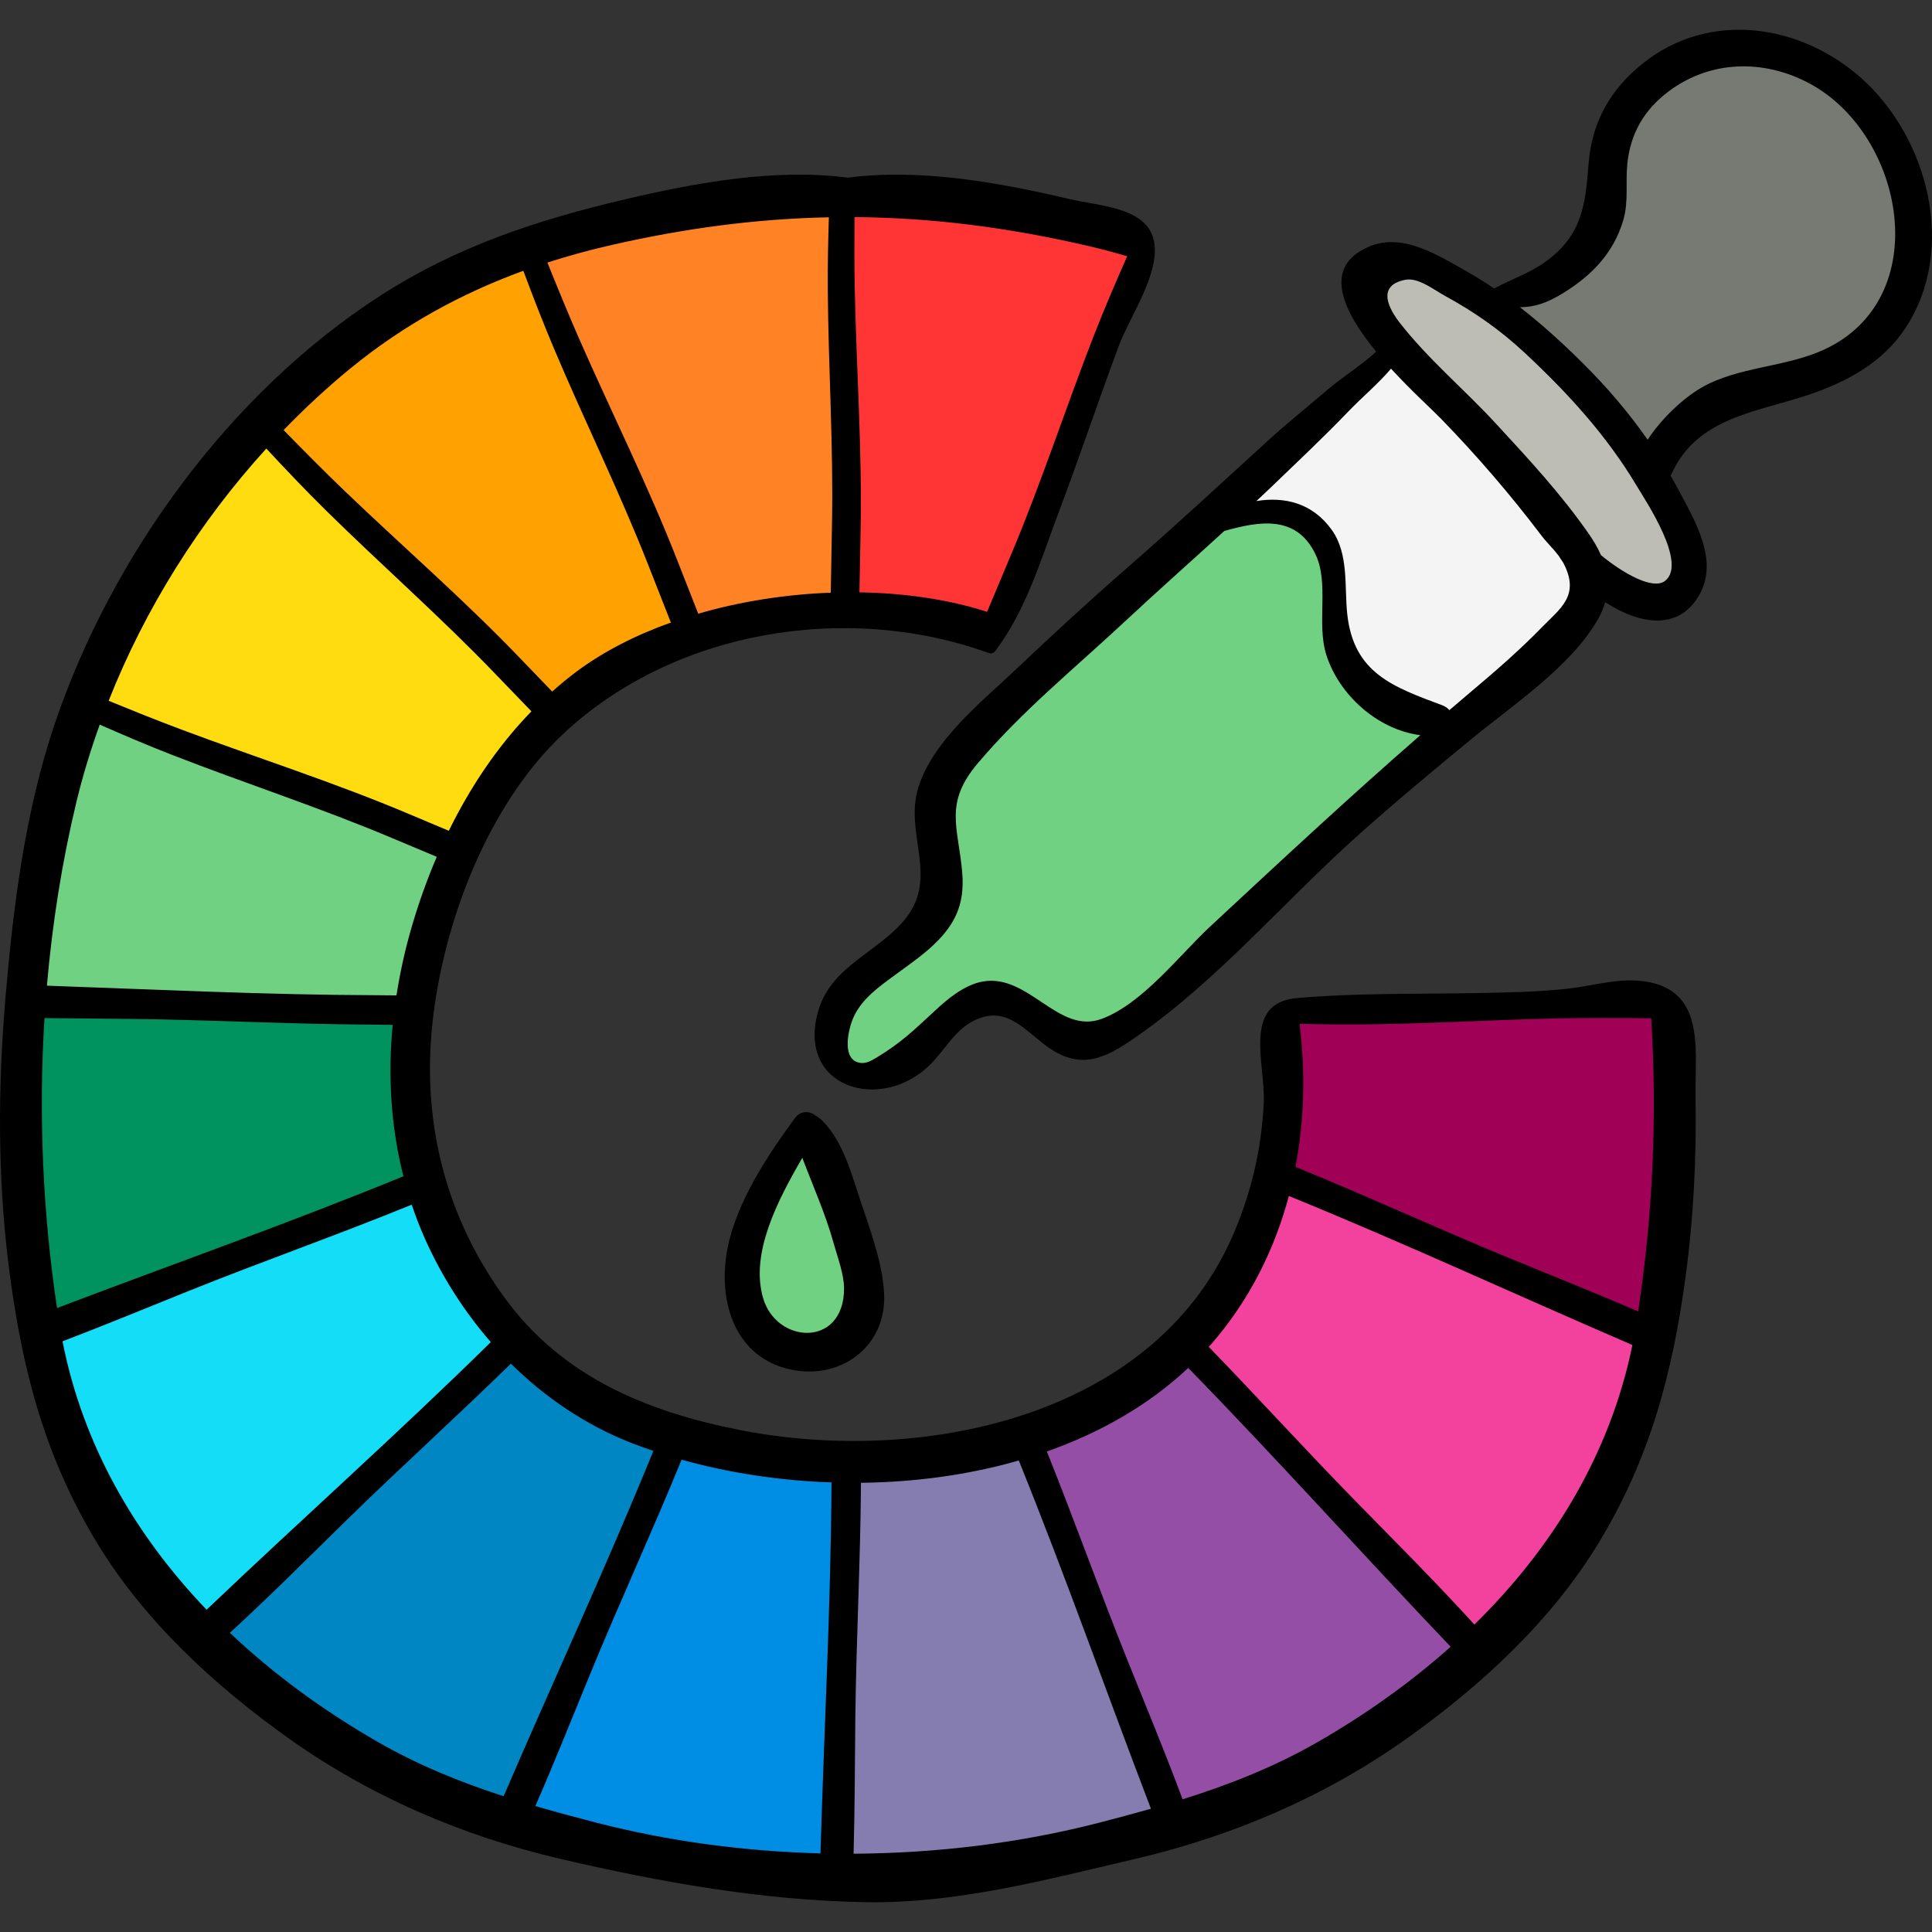 <?xml version="1.0" encoding="iso-8859-1"?>
<!-- Generator: Adobe Illustrator 19.0.0, SVG Export Plug-In . SVG Version: 6.00 Build 0)  -->
<svg version="1.1" id="Capa_1" xmlns="http://www.w3.org/2000/svg" xmlns:xlink="http://www.w3.org/1999/xlink" x="0px" y="0px"
	 viewBox="0 0 512 512" style="enable-background:new 0 0 512 512;" xml:space="preserve">
<rect x="0" y="0" width="512" height="512" fill="#333333" stroke="none"/>
<path style="fill:#FF3535;" d="M224.27,116.107c-0.416,7.987-0.842,16.342-0.184,24.346c0.33,4.01-0.368,15.086,2.578,18.009
	c1.586,1.574,7.12,2.872,9.354,3.743c4.147,1.617,8.516,2.944,12.89,3.645c3.433,0.55,6.469,0.148,9.633-1.358
	c4.332-2.062,5.429-6.502,7.867-10.676c4.254-7.284,6.741-15.451,11.086-22.706c3.714-6.202,6.517-12.742,8.745-19.638
	c2.384-7.378,3.902-15.21,7.122-22.25c3.651-7.983,12.519-19.176,7.408-28.429c-2.872-5.199-10.257-5.263-15.855-5.802
	c-1.6-0.154-3.127-0.473-4.639-0.767c-1.355-0.263-2.484,0.131-3.841,0.12c-1.701-0.014-3.606,0.018-5.3-0.176
	c-2.49-0.286-4.793-0.981-7.349-0.992c-3.251-0.014-6.497-0.111-9.747-0.139c-3.418-0.029-6.896,0.227-10.288-0.28
	c-3.111-0.465-6.118-1.192-9.276-1.313c-2.365-0.091-4.997-0.412-7.243,0.529c-2.635,1.105-2.498,3.758-2.732,6.306
	c-0.573,6.221,0.317,12.45,0.365,18.672C224.963,90.004,224.95,103.067,224.27,116.107z"/>
<path style="fill:#FF8225;" d="M142.071,64.645c-1.416,3.513,0.27,8.231,2.065,11.953c1.49,3.089,3.071,6.175,4.29,9.38
	c2.471,6.495,4.839,13.092,7.717,19.419c2.24,4.925,4.5,9.788,6.607,14.785c0.967,2.293,1.876,4.601,2.742,6.924
	c1.156,3.098,2.84,5.862,4.261,8.843c2.913,6.109,5.937,12.178,9.407,17.994c1.539,2.579,3.237,5.007,4.463,7.707
	c1.103,2.429,3.433,4.24,6.112,4.57c4.594,0.565,8.08,0.051,12.537-0.984c4.065-0.944,8.244-1.426,12.319-2.339
	c2.108-0.472,6.301-1.883,7.594-3.775c0.897-1.312,1.175-3.527,1.392-5.06c0.611-4.319-0.141-8.873,0.176-13.232
	c0.543-7.462,1.626-14.863,1.786-22.365c0.12-5.667,0.164-11.351-0.136-16.971c-0.324-6.063-1.403-12.003-1.933-18.045
	c-0.517-5.905-0.084-11.827,0.225-17.731c0.134-2.562,0.256-5.075,0.592-7.593c0.207-1.552-0.06-4.051-1.757-4.767
	c-0.877-0.37-2.109-0.175-3.042-0.177c-1.967-0.004-3.875-0.185-5.836-0.328c-4.481-0.326-8.934-0.033-13.412-0.199
	c-5.43-0.202-10.61-0.551-16.047-0.054c-6.299,0.576-12.253,1.503-18.463,2.689c-5.062,0.967-9.931,2.327-14.796,4.028
	c-1.544,0.54-3.255,0.89-4.759,1.503C143.987,61.713,142.711,63.055,142.071,64.645z"/>
<path style="fill:#FFA100;" d="M70.527,112.209c0.115,1.043,1.398,1.787,2.16,2.449c1.79,1.555,3.051,3.566,4.839,5.127
	c4.098,3.577,8.151,7.358,11.848,11.342c4.702,5.068,9.073,10.497,14.056,15.294c4.436,4.271,7.904,9.209,12.146,13.644
	c1.604,1.678,3.165,3.56,4.916,5.081c1.654,1.437,3.547,2.594,5.167,4.071c3.12,2.844,5.532,6.201,8.472,9.192
	c2.611,2.656,5.814,4.608,8.771,6.827c0.797,0.598,1.79,1.486,2.699,1.883c1.556,0.679,2.84-0.177,4.288-0.725
	c2.499-0.945,4.791-1.941,7.145-3.216c3.335-1.807,6.844-3.03,9.95-5.249c2.463-1.76,5.234-2.87,7.743-4.511
	c1.826-1.194,3.226-2.946,4.775-4.447c1.579-1.529,2.572-2.841,2.282-5.171c-0.196-1.576-1.063-2.753-1.788-4.127
	c-1.008-1.912-1.733-3.958-2.565-5.949c-1.138-2.725-2.947-5.226-4.589-7.684c-1.722-2.578-2.675-4.967-3.897-7.779
	c-2.622-6.033-5.264-12.029-7.717-18.128c-1.837-4.564-2.951-9.617-4.323-14.347c-1.358-4.683-2.826-9.174-4.963-13.562
	c-2.164-4.444-5.023-8.478-6.95-13.029c-0.945-2.231-1.276-4.858-2.319-6.999c-0.581-1.194-1.641-3.692-2.645-4.412
	c-1.421-1.019-4.896-0.663-6.455-0.25c-4.36,1.155-8.321,3.32-12.254,5.468c-10.147,5.543-20.761,10.58-30.481,16.876
	c-4.169,2.7-8.004,5.9-11.955,8.908c-2.101,1.599-3.899,3.647-5.319,5.861c-0.46,0.718-1.134,1.452-1.372,2.284
	C71.877,108.028,72.316,109.23,70.527,112.209z"/>
<path style="fill:#71D182;" d="M117.549,224.286c-0.162-0.084-0.325-0.163-0.487-0.241c-6.75-3.236-13.739-5.942-20.719-8.645
	c-10.958-4.243-21.916-8.486-32.875-12.728c-5.479-2.121-10.958-4.243-16.437-6.364c-2.496-0.966-5.184-2.44-7.843-2.829
	c-1.743-0.255-4.058-0.308-5.6-1.221c-1.311-0.776-2.144-1.823-3.719-2.313c-3.02-0.94-6.545-0.426-9.015,1.605
	c-3.443,2.831-4.45,7.602-5.182,11.998c-2.969,17.831-4.944,35.81-6.918,53.779c-0.183,1.666-0.272,3.601,0.957,4.74
	c0.722,0.669,1.741,0.891,2.715,1.035c5.041,0.744,10.168,0.088,15.256-0.188c25.638-1.388,51.2,6.933,76.756,4.454
	c2.006-0.195,4.177-0.538,5.564-2.001c1.078-1.137,1.474-2.742,1.829-4.268c2.479-10.665,4.958-21.33,7.437-31.995
	c0.269-1.155,0.519-2.445-0.087-3.465C118.812,225.023,118.195,224.621,117.549,224.286z"/>
<path style="fill:#FFDC0F;" d="M141.757,182.872c1.992,2.405,4.286,4.374,3.072,7.698c-1.075,2.942-3.228,5.335-5.036,7.893
	c-2.807,3.973-4.818,8.421-7.25,12.617c-2.713,4.682-5.991,7.941-10.102,11.408c-0.84,0.708-1.717,1.432-2.774,1.733
	c-1.14,0.325-2.359,0.121-3.516-0.134c-8.016-1.766-15.293-5.842-22.671-9.438c-9.755-4.755-19.885-8.741-30.264-11.911
	c-9.878-3.017-20.066-5.327-29.28-9.992c-1.574-0.797-3.146-1.684-4.329-2.993c-3.324-3.675-2.656-9.384-1.337-14.16
	c3.286-11.896,9.274-22.844,15.396-33.56c4.079-7.14,8.448-14.409,14.641-19.939c2.584-2.307,6.193-5.361,9.723-5.941
	c3.92-0.645,7.245,3.439,9.921,5.705c14.409,12.202,28.796,24.466,42.263,37.715C127.755,166.993,135.005,174.721,141.757,182.872z"
	/>
<path style="fill:#00935F;" d="M112.555,308.625c0.149,1.607,0.284,3.297-0.379,4.769c-1.175,2.609-4.318,3.558-7.077,4.319
	c-7.859,2.169-15.472,5.13-23.07,8.085c-21.805,8.483-43.61,16.966-65.415,25.449c-1.856,0.722-4.058,1.417-5.732,0.338
	c-1.055-0.68-1.605-1.906-2.064-3.074c-5.908-15.041-6.021-31.684-5.137-47.819c0.578-10.556,1.589-21.268,5.518-31.082
	c0.339-0.847,0.711-1.705,1.334-2.373c1.778-1.907,4.803-1.629,7.402-1.415c8.068,0.667,16.147-0.711,24.229-1.175
	c10.427-0.599,20.875,0.325,31.279,1.249c5.361,0.476,10.722,0.951,16.075,1.518c4.896,0.518,10.353,0.612,15.082,2.045
	c2.875,0.871,4.208,2.814,4.764,5.687c0.943,4.874,1.023,10.03,1.479,14.97C111.414,296.285,111.985,302.455,112.555,308.625z"/>
<path style="fill:#14DDF7;" d="M119.082,372.152c-5.15,5.357-9.365,11.538-14.294,17.1c-5.687,6.416-12.278,11.957-18.843,17.472
	c-8.048,6.76-16.095,13.521-24.143,20.282c-2.163,1.817-4.514,3.716-7.326,3.986c-4.672,0.448-8.419-3.647-11.127-7.48
	c-9.061-12.821-15.942-27.031-22.567-41.263c-3.549-7.624-7.073-15.39-8.446-23.687c-0.387-2.337-0.559-4.899,0.679-6.919
	c1.201-1.96,3.452-2.968,5.569-3.863c7.273-3.075,14.551-6.136,21.835-9.184c21.714-9.087,43.747-18.134,67.03-21.595
	c1.146-0.17,2.357-0.32,3.43,0.118c1.084,0.442,1.85,1.412,2.535,2.361c4.984,6.906,8.41,14.758,12.869,21.986
	c2.21,3.582,4.684,7.031,7.689,9.994c1.422,1.403,3.359,2.479,2.039,4.54c-1.197,1.87-3.311,3.52-4.919,5.031
	C127.115,364.767,122.867,368.214,119.082,372.152z"/>
<path style="fill:#0087C3;" d="M172.183,376.07c2.196,1.157,4.517,2.434,5.694,4.62c1.364,2.534,0.847,5.636,0.161,8.431
	c-5.657,23.054-20.072,42.895-28.902,64.929c-3.218,8.03-5.75,16.466-10.644,23.599c-0.876,1.276-1.966,2.595-3.489,2.869
	c-1.189,0.214-2.382-0.263-3.497-0.729c-7.362-3.083-14.725-6.165-22.087-9.247c-10.729-4.492-21.484-8.997-31.636-14.672
	c-5.943-3.322-11.736-7.096-16.325-12.126c-2.676-2.933-5.018-6.675-4.508-10.613c0.467-3.606,3.188-6.45,5.772-9.009
	c10.545-10.446,21.187-20.793,31.925-31.041c12.574-12,25.415-23.966,40.399-32.775c1.031-0.606,2.154-1.216,3.346-1.116
	c0.851,0.071,1.625,0.499,2.369,0.917c2.514,1.412,5.081,3.258,7.809,4.212c2.385,0.834,4.497,1.682,6.764,2.876
	c2.835,1.493,5.669,2.986,8.504,4.479C164.753,372.156,172.183,375.343,172.183,376.07z"/>
<path style="fill:#008EE5;" d="M207.185,385.372c4.603,0.423,9.173,1.205,13.655,2.339c1.625,0.411,3.422,1.013,4.163,2.517
	c0.516,1.048,0.383,2.284,0.242,3.443c-2.174,17.912-3.151,35.99-2.388,54.018c0.651,15.375,2.567,30.767,1.349,46.107
	c-0.148,1.869-0.485,3.984-2.044,5.026c-1.254,0.839-2.899,0.695-4.396,0.51c-23.668-2.926-46.974-8.205-70.232-13.475
	c-1.265-0.286-2.552-0.582-3.67-1.238c-1.464-0.86-2.525-2.277-3.314-3.781c-3.016-5.744-2.414-12.808-0.161-18.892
	s5.997-11.477,9.279-17.073c2.902-4.949,5.464-10.097,7.66-15.397c3.084-7.442,5.45-15.182,8.888-22.468
	c2.938-6.226,6.63-12.062,10.313-17.879c1.695-2.678,3.668-5.567,6.731-6.379c1.698-0.45,3.493-0.181,5.229,0.09
	c4.682,0.732,9.364,1.464,14.046,2.197C204.298,385.312,205.406,385.209,207.185,385.372z"/>
<path style="fill:#857DAF;" d="M273.4,387.481c16.282,25.881,20.986,57.411,34.866,84.655c1.562,3.066,3.278,6.597,1.987,9.786
	c-1.319,3.258-5.139,4.58-8.523,5.53c-24.333,6.827-49.338,13.721-74.503,11.388c-1.119-0.104-2.284-0.242-3.222-0.861
	c-2.456-1.622-1.998-5.272-1.46-8.167c0.313-1.687,0.554-3.386,0.737-5.092c1.229-11.443-0.173-22.946,0.163-34.414
	c0.081-2.76,0.079-5.704,0.65-8.414c0.347-1.646,1.321-3.053,1.476-4.742c0.504-5.462-1.804-11.214-1.965-16.706
	c-0.089-3.035,0.252-6.057,0.632-9.063c0.334-2.644,1.189-5.77,0.695-8.398c-0.803-4.267-1.134-9.203,2.696-12.293
	c1.598-1.289,3.635-1.882,5.635-2.347c5.684-1.323,11.507-1.858,17.29-2.554c2.911-0.351,5.82-0.737,8.701-1.289
	c2.845-0.545,5.559-1.636,8.368-2.213C270.318,381.734,272.133,385.467,273.4,387.481z"/>
<path style="fill:#954EA5;" d="M378.69,425.03c2.757,3.124,5.522,6.259,7.856,9.71c0.64,0.947,1.268,1.98,1.292,3.123
	c0.04,1.88-1.514,3.363-2.947,4.582c-19.227,16.364-39.333,32.681-63.215,40.874c-2.075,0.712-4.516,1.318-6.336,0.093
	c-0.832-0.559-1.396-1.426-1.938-2.269c-6.591-10.257-13.246-20.643-17.186-32.181c-1.996-5.845-3.267-11.907-4.797-17.891
	c-3.676-14.375-8.873-28.361-15.476-41.649c-0.857-1.725-1.761-3.542-1.651-5.464c0.256-4.473,5.387-6.677,9.57-8.28
	c7.668-2.939,14.835-7.161,21.132-12.43c2.418-2.023,5.672-5.285,9.175-4.565c3.036,0.624,5.777,4.275,7.92,6.271
	c12.953,12.065,25.131,24.933,37.004,38.054C365.687,410.293,372.189,417.661,378.69,425.03z"/>
<path style="fill:#F3429E;" d="M385.713,331.737c16.13,6.097,32.644,11.42,47.824,19.6c0.92,0.496,1.895,1.065,2.321,2.019
	c0.393,0.879,0.234,1.896,0.055,2.842c-1.832,9.725-4.862,19.178-7.885,28.602c-2.324,7.244-4.648,14.49-7.223,21.648
	c-1.421,3.95-2.941,7.918-5.348,11.357c-4.542,6.49-11.831,10.518-19.228,13.356c-1.965,0.754-4.012,1.45-6.116,1.393
	c-5.229-0.14-9.106-4.67-12.494-8.656c-19.087-22.459-44.838-39.405-59.772-64.816c-0.841-1.43-1.663-2.946-1.77-4.601
	c-0.123-1.9,0.712-3.725,1.646-5.384c5.566-9.893,15.249-17.423,17.815-28.895c0.504-2.255,0.637-5.233,3.015-6.381
	c1.934-0.934,4.383-0.148,6.259,0.543c6.361,2.341,12.446,5.685,18.673,8.375C370.825,325.91,378.236,328.91,385.713,331.737z"/>
<path style="fill:#A00056;" d="M350.319,266.644c22.77-1.067,45.583-1.241,68.324-2.809c4.268-0.294,8.616-0.631,12.774,0.373
	s8.177,3.606,9.726,7.593c0.622,1.601,0.818,3.331,0.974,5.041c0.78,8.573,0.671,17.199,0.561,25.806
	c-0.142,11.098-0.283,22.196-0.425,33.294c-0.056,4.36-0.196,9.002-2.647,12.608c-0.738,1.086-1.708,2.066-2.934,2.536
	c-1.688,0.647-3.581,0.243-5.319-0.251c-9.512-2.7-18.118-7.822-26.881-12.403c-15.488-8.098-31.791-14.635-48.582-19.483
	c-3.243-0.936-6.536-1.822-9.506-3.426s-5.637-4.029-6.813-7.193c-0.773-2.079-0.862-4.341-0.914-6.559
	c-0.161-6.804-0.056-13.615,0.314-20.411c0.196-3.599-0.638-10.892,2.927-13.275C344.191,266.553,347.701,266.767,350.319,266.644z"
	/>
<g>
	<path style="fill:#71D182;" d="M348.494,139.682c4.102,3.681,5.01,9.669,5.527,15.156c0.857,9.093,1.696,19.062,8.098,25.578
		c3.26,3.318,7.599,5.308,11.815,7.274c2.912,1.358,6.329,3.689,5.694,6.838c-0.324,1.607-1.66,2.782-2.911,3.842
		c-21.833,18.507-40.946,39.962-61.442,59.94c-5.395,5.259-11.012,10.503-17.824,13.721c-6.812,3.218-15.109,4.15-21.799,0.684
		c-3.367-1.744-6.225-4.524-9.864-5.589c-6.727-1.97-13.58,2.472-18.726,7.233c-3.215,2.974-6.298,6.221-10.205,8.202
		c-3.907,1.98-8.953,2.438-12.473-0.168c-4.715-3.489-4.621-10.874-1.769-16c2.853-5.125,7.692-8.777,11.73-13.03
		c6.687-7.044,11.308-16.027,13.149-25.563c0.733-3.799,1.036-7.678,1.928-11.442c2.959-12.478,12.005-22.473,20.727-31.875
		c10.225-11.024,20.462-22.059,31.392-32.395c4.953-4.683,10.08-9.184,15.143-13.745c3.27-2.947,6.363-5.206,10.915-5.365
		C334.192,132.748,343.514,135.214,348.494,139.682z"/>
	<path style="fill:#71D182;" d="M200.358,333.119c-1.109,3.914-2.22,7.837-2.915,11.846c-0.271,1.56-0.474,3.188-0.027,4.707
		c0.738,2.506,3.055,4.175,5.293,5.523c3.718,2.238,7.901,4.192,12.222,3.783c6.48-0.614,11.464-6.6,12.848-12.961
		c1.384-6.36-0.103-12.979-2.008-19.203c-1.975-6.452-4.405-12.764-7.266-18.874c-1.822-3.891-4.535-7.176-9.112-5.228
		c-2.725,1.16-4.09,3.047-4.544,5.903c-0.482,3.031,0.085,6.173-0.372,9.232C203.707,323.002,201.777,328.112,200.358,333.119z"/>
</g>
<path style="fill:#F4F4F4;" d="M353.971,107.752c2.365-2.101,4.75-4.221,6.629-6.766c1.615-2.187,2.941-4.762,5.315-6.088
	c2.448-1.368,5.565-1.067,8.091,0.15c2.526,1.218,4.566,3.24,6.455,5.312c9.384,10.299,16.344,22.794,26.816,31.986
	c2.79,2.449,5.833,4.667,8.134,7.58c4.101,5.19,5.438,12.203,4.613,18.766c-0.332,2.638-1.014,5.29-2.491,7.5
	c-1.01,1.512-2.356,2.765-3.689,4.003c-3.47,3.223-6.94,6.446-10.411,9.669c-4.98,4.625-9.981,9.267-15.568,13.137
	c-0.81,0.561-1.683,1.124-2.667,1.189c-0.904,0.059-1.775-0.311-2.601-0.683c-8.252-3.714-16.1-8.327-23.359-13.73
	c-1.082-0.806-2.173-1.652-2.91-2.782c-0.769-1.181-1.097-2.587-1.411-3.961c-1.668-7.285-3.344-14.651-3.27-22.123
	c0.015-1.505,0.092-3.063-0.476-4.456c-0.566-1.388-1.706-2.448-2.816-3.456c-3.751-3.407-8.089-6.975-13.153-6.789
	c-2.419,0.089-11.603,4.843-13.043,1.91c-1.191-2.428,4.665-6.282,6.094-7.536C336.87,123.022,345.401,115.363,353.971,107.752z"/>
<path style="fill:#BDBDB5;" d="M405.623,88.329c10.327,7.804,19.582,17.243,26.006,28.481c4.907,8.584,8.072,18.033,11.145,27.431
	c0.917,2.805,1.84,5.71,1.554,8.647s-2.11,5.936-4.974,6.644c-2.505,0.62-5.059-0.594-7.354-1.773
	c-4.693-2.41-9.474-4.885-13.161-8.658c-2.915-2.983-5.014-6.644-7.379-10.079c-6.752-9.805-15.773-17.88-22.552-27.666
	c-3.58-5.168-6.559-10.839-11.059-15.229c-2.99-2.917-6.596-5.207-9.24-8.441c-5.575-6.821-5.88-22.057,6.321-17.666
	C385.737,73.911,396.52,81.451,405.623,88.329z"/>
<path style="fill:#777973;" d="M470.461,16.362c3.537,0.28,7.129,0.582,10.444,1.845c5.386,2.053,9.508,6.422,13.321,10.744
	c3.533,4.006,7.055,8.233,8.715,13.31c1.403,4.289,1.381,8.897,1.284,13.409c-0.184,8.542-0.615,17.217-3.387,25.299
	c-1.255,3.66-3.032,7.228-5.8,9.931c-7.549,7.374-19.727,6.329-29.582,10.102c-10.475,4.01-17.837,13.27-26.344,20.58
	c-0.635,0.546-1.334,1.106-2.168,1.183c-1.489,0.137-2.611-1.255-3.493-2.463c-2.587-3.544-5.622-6.745-8.868-9.697
	c-4.136-3.761-8.622-7.129-12.652-11.003c-5.441-5.232-9.978-11.317-14.487-17.37c-0.358-0.48-0.735-1.039-0.621-1.626
	c0.078-0.402,0.374-0.723,0.666-1.011c7.577-7.468,20.758-8.77,25.664-18.211c1.714-3.299,2.085-7.1,2.775-10.753
	c1.999-10.586,6.992-20.572,14.181-28.588C447.561,13.734,460.206,15.549,470.461,16.362z"/>
<path d="M446.315,265.983c-2.061-3.08-5.447-5.278-10.981-5.979c-6.645-0.842-13.477,1.312-19.992,2.021
	c-8.089,0.881-16.292,1.01-24.42,1.156c-15.779,0.283-31.584-0.061-47.323,1.334c-14.432,1.279-8.238,17.51-8.69,27.643
	c-0.554,12.424-3.465,24.666-8.544,36.018c-21.547,48.161-83.281,60.108-130.469,50.757c-24.576-4.87-46.975-14.082-62.234-35.101
	c-15.508-21.361-21.823-46.186-19.099-72.32c2.786-26.724,14.61-58.116,34.555-76.898c29.282-27.574,75.11-35.085,112.555-21.683
	c0.411,0.147,0.855,0.296,1.275,0.179c0.447-0.124,0.758-0.516,1.034-0.888c8.096-10.908,11.859-23.947,16.591-36.475
	c5.554-14.703,10.51-29.622,16.022-44.34c2.836-7.57,11.434-19.791,9.043-28.27c-2.328-8.256-14.663-8.608-22.064-10.347
	c-18.577-4.366-39.589-8.238-58.889-5.704c-19.3-2.534-40.312,1.338-58.889,5.704c-23.455,5.512-44.686,12.455-65.096,25.628
	c-39.637,25.584-70.926,68.554-86.056,112.993c-8.051,23.646-11.136,48.787-13.255,73.576c-0.125,1.464-0.217,2.93-0.326,4.395
	c-0.042,0.089-0.063,0.173-0.106,0.262c0.029,0.001,0.058,0.001,0.087,0.001c-1.689,22.836-1.449,45.816,1.606,68.515
	c3.469,25.775,9.434,48.195,22.97,70.578c12.579,20.802,31.285,38.01,50.997,52.028c21.597,15.359,46.167,25.859,71.866,31.852
	c26.499,6.18,53.48,10.995,80.752,11.478c24.323,0.431,48.011-5.965,71.651-11.478c25.7-5.993,50.271-16.493,71.866-31.853
	c19.711-14.019,38.418-31.226,50.997-52.028c13.536-22.383,19.502-44.803,22.971-70.578c2.111-15.682,2.886-31.526,2.612-47.346
	C449.186,282.36,450.548,272.31,446.315,265.983z M226.453,57.535c20.179,0.14,40.402,2.663,61.819,7.617
	c3.534,0.818,7.006,1.756,10.448,2.752c-3.044,6.891-6.022,13.815-8.771,20.856c-7.566,19.383-13.968,39.177-22.057,58.358
	c-2.11,5.002-4.202,10.014-6.299,15.024c-10.17-3.278-21.798-4.977-33.832-5.159c0.092-5.247,0.178-10.494,0.292-15.737
	c0.468-21.531-1.08-43.005-1.529-64.526C226.392,70.323,226.402,63.929,226.453,57.535z M161.098,65.152
	c20.246-4.683,39.44-7.189,58.561-7.567c-0.203,6.369-0.333,12.743-0.288,19.135c0.146,20.807,1.526,41.565,1.111,62.377
	c-0.119,5.988-0.22,11.979-0.322,17.97c-11.868,0.441-23.903,2.309-35.123,5.569c-1.792-4.552-3.587-9.103-5.361-13.659
	c-7.812-20.07-17.465-39.314-26.12-59.023c-2.959-6.74-5.741-13.549-8.489-20.373C150.302,67.893,155.643,66.414,161.098,65.152z
	 M92.928,97.581c13.978-11.427,29.286-19.81,45.763-25.819c2.612,7.021,5.33,14.008,8.257,20.932
	c8.102,19.165,17.326,37.812,24.911,57.198c1.969,5.03,3.949,10.058,5.93,15.086c-9.318,3.329-17.867,7.677-25.016,13.008
	c-2.234,1.666-4.366,3.447-6.439,5.288c-2.783-2.888-5.57-5.774-8.344-8.67c-14.895-15.556-31.174-29.646-46.707-44.545
	c-5.482-5.258-10.815-10.661-16.124-16.087C80.795,108.152,86.721,102.657,92.928,97.581z M70.579,118.872
	c5.111,5.502,10.28,10.955,15.644,16.245c14.816,14.61,30.469,28.311,44.893,43.321c3.232,3.362,6.473,6.718,9.712,10.074
	c-8.941,9.207-16.184,20.04-21.889,31.652c-3.46-1.454-6.923-2.902-10.377-4.366c-19.828-8.405-40.351-14.915-60.508-22.464
	c-6.469-2.423-12.872-5.002-19.261-7.616C38.457,161.272,52.847,138.355,70.579,118.872z M20.274,212.425
	c1.659-6.874,3.748-13.675,6.152-20.389c6.275,2.751,12.579,5.443,18.982,7.943c19.383,7.566,39.177,13.968,58.358,22.057
	c3.99,1.683,7.987,3.355,11.983,5.031c-2.69,6.267-4.961,12.704-6.824,19.192c-1.655,5.764-2.937,11.627-3.857,17.531
	c-1.814-0.016-3.629-0.046-5.442-0.052c-29.062-0.086-58.135-1.507-87.195-2.525C13.868,244.659,16.448,228.279,20.274,212.425z
	 M11.791,269.803c7.559,0.087,15.114,0.135,22.633,0.218c20.991,0.233,41.959,1.383,62.952,1.506
	c2.229,0.013,4.461,0.053,6.691,0.078c-1.297,13.469-0.488,27.04,2.84,40.12c-30.279,12.405-61.2,23.297-91.793,34.92
	C11.36,321.6,10.183,295.565,11.791,269.803z M16.571,355.465c11.265-4.29,22.414-8.917,33.54-13.385
	c19.48-7.822,39.291-14.789,58.731-22.713c0.089-0.036,0.178-0.071,0.267-0.107c1.058,3.144,2.259,6.254,3.637,9.315
	c4.421,9.821,10.276,19.001,17.32,27.1c-24.574,24.171-50.361,47.149-75.317,70.916C35.914,406.924,22.003,383.134,16.571,355.465z
	 M99.853,461.477c-14.071-8.117-27.286-17.724-38.941-28.758c10.673-9.777,20.92-20.068,31.219-30.141
	c14.238-13.926,29.028-27.273,43.259-41.205c9.097,9.001,19.836,16.281,31.891,21.007c1.915,0.751,3.882,1.45,5.87,2.126
	c-12.531,30.782-26.551,60.984-39.689,91.511C121.937,472.275,110.755,467.766,99.853,461.477z M217.43,491.164
	c-20.21-0.524-40.307-3.221-59.322-8.123c-5.495-1.417-10.899-2.868-16.232-4.425c5.106-11.678,9.818-23.548,14.641-35.275
	c7.792-18.941,16.374-37.546,24.112-56.51c12.438,3.492,25.966,5.562,39.73,6.026C220.178,425.625,218.384,458.406,217.43,491.164z
	 M291.261,483.041c-20.81,5.366-42.918,8.09-65.054,8.21c0.338-11.928,0.33-23.878,0.462-35.746
	c0.232-20.857,1.364-41.693,1.5-62.551c14.176-0.156,28.421-2.052,41.819-5.906c12.336,30.487,23.26,61.573,35.024,92.284
	C300.483,480.619,295.906,481.843,291.261,483.041z M349.517,461.477c-11.692,6.744-23.698,11.463-36.113,15.358
	c-4.641-12.451-9.75-24.75-14.677-37.018c-7.344-18.292-13.964-36.866-21.302-55.16c14.075-4.96,26.949-12.245,37.469-22.138
	c23.627,24.188,46.207,49.436,69.548,73.885C373.8,445.903,361.997,454.278,349.517,461.477z M390.725,430.527
	c-10.178-11.219-20.954-21.948-31.5-32.729c-13.15-13.445-25.799-27.37-38.897-40.865c0.251-0.282,0.518-0.548,0.766-0.834
	c10.017-11.574,16.678-24.948,20.466-39.156c30.62,12.48,60.672,26.421,91.043,39.494
	C426.657,385.559,411.302,410.351,390.725,430.527z M434.127,347.546c-11.312-4.91-22.794-9.469-34.139-14.136
	c-18.995-7.814-37.651-16.425-56.671-24.179c2.345-12.34,2.654-25.161,1.082-37.911c1.428,0.028,2.855,0.055,4.283,0.086
	c21.532,0.468,43.006-1.08,64.526-1.529c8.127-0.169,16.251-0.112,24.375-0.018C439.207,295.911,437.986,322.243,434.127,347.546z"
	/>
<path d="M493.079,20.546c-16.134-14.229-40.017-17.784-57.605-3.829c-8.657,6.868-13.626,15.564-14.486,26.707
	c-0.844,10.946-1.758,18.886-11.272,25.84c-4.328,3.163-9.187,4.714-13.743,7.192c-2.443-1.647-4.946-3.222-7.544-4.682
	c-7.242-4.071-16.626-10.122-25.42-6.5c-12.96,5.339-6.998,17.338,1.697,27.911c-3.962,3.675-8.976,6.732-13.027,10.202
	c-5.294,4.533-10.733,8.892-15.882,13.592c-12.3,11.227-24.466,22.504-37.025,33.444c-10.062,8.765-19.963,17.892-29.651,27.077
	c-9.095,8.623-21.89,18.73-25.759,31.244c-3.742,12.104,5.269,23.29-3.084,34.3c-6.831,9.004-19.716,12.635-23.32,24.495
	c-6.308,20.757,16.571,27.612,29.671,14.474c3.795-3.806,6.402-9.011,11.449-11.526c9.191-4.581,14.097,3.581,20.917,7.853
	c8.527,5.341,15.056,1.37,22.478-3.817c21.577-15.081,38.855-35.665,58.434-53.176c9.689-8.666,19.78-17.048,29.826-25.324
	c10.964-9.032,26.739-19.459,33.805-32.027c0.839-1.493,1.452-2.963,1.862-4.413c8.95,5.853,19.68,7.885,25.147-2.32
	c4.767-8.901-1.286-19.097-5.437-26.915c-0.779-1.466-1.589-2.907-2.416-4.333c0.158-0.234,0.313-0.473,0.445-0.758
	c6.801-14.741,22.788-16.092,36.247-20.659c10.086-3.421,19.53-8.497,25.554-17.616C518.77,66.048,510.939,36.297,493.079,20.546z
	 M320.81,245.438c-8.271,7.689-17.951,20.463-28.769,24.545c-11.573,4.367-19.39-12.077-31.658-9.861
	c-4.828,0.872-9.389,4.677-12.833,7.938c-5.489,5.07-8.906,8.405-15.355,12.272c-1.218,0.73-2.542,1.487-3.957,1.369
	c-5.471-0.455-3.442-9.066-2.02-12.178c2.242-4.907,6.791-8.063,11.036-11.186c5.414-3.984,11.785-8.168,15.245-14.168
	c2.387-4.141,2.912-8.512,2.479-13.2c-1.107-11.986-4.786-18.124,4.112-28.66c11.62-13.76,25.765-25.248,38.886-37.493
	c8.732-8.15,17.673-16.051,26.481-24.108c9.123-2.551,19.038-4.403,24.135,6.13c3.757,7.765,0.215,18.342,2.918,26.777
	c3.39,10.581,13.57,19.765,24.898,21.213C357.487,211.307,339.277,228.271,320.81,245.438z M408.608,166.248
	c-6.038,6.212-12.618,11.884-19.237,17.454c-1.77,1.49-3.518,2.993-5.272,4.492c-0.466-0.541-1.094-0.995-1.897-1.296
	c-12.912-4.834-23.46-8.44-25.164-24.13c-0.794-7.308,0.459-15.965-4.11-22.349c-5.142-7.184-12.573-8.841-19.968-7.638
	c1.128-1.067,2.273-2.112,3.392-3.19c7.031-6.778,14.211-13.497,20.979-20.55c3.67-3.824,7.873-7.287,11.305-11.337
	c5.397,5.888,10.926,10.87,13.263,13.279c9.493,9.782,18.38,20.09,26.595,30.941c1.313,1.735,3.157,3.501,4.555,5.333
	c0.334,0.549,0.697,1.101,1.09,1.658c0.033,0.058,0.082,0.114,0.113,0.172C418.878,157.774,413.513,161.201,408.608,166.248z
	 M441.24,153.952c-3.26,2.513-11.331-2.165-16.971-6.843c-0.812-1.851-1.87-3.681-3.128-5.496
	c-7.342-10.608-16.029-19.938-24.742-29.39c-8.295-9-17.887-16.986-25.408-26.629c-2.787-3.571-6.418-9.91,1.432-11.448
	c3.428-0.671,7.602,2.672,10.407,4.201c7.848,4.276,14.759,9.106,21.309,15.221c11.331,10.577,21.633,21.818,29.588,35.158
	C436.208,132.884,447.257,149.313,441.24,153.952z M483.41,92.645c-10.259,4.73-22.673,4.472-32.427,10.038
	c-4.992,2.849-10.752,8.357-14.341,13.848c-5.083-7.267-10.851-14.005-17.234-20.343c-5.301-5.263-10.776-10.243-16.603-14.769
	c3.838-0.044,7.116-1.036,11.725-3.918c7.398-4.626,13.069-10.482,15.629-19.068c1.485-4.978,0.591-9.941,1.1-15.008
	c0.816-8.1,4.492-14.33,10.857-19.142c11.105-8.394,25.397-8.678,37.55-2.096C504.827,35.814,512.839,79.077,483.41,92.645z"/>
<path d="M192.631,331.746c-2.307,13.268,2.104,27.919,16.777,31.166c13.24,2.93,25.467-5.981,24.9-19.849
	c-0.33-8.065-3.663-17.034-6.192-24.595c-2.458-7.35-4.936-16.942-10.955-22.155c-0.313-0.271-0.657-0.475-1.013-0.637
	c-1.438-1.274-3.968-1.446-5.467,0.609C204.186,305.189,194.953,318.396,192.631,331.746z M212.621,306.833
	c2.831,7.515,6.141,14.834,8.313,22.662c1.009,3.634,2.75,8.192,2.747,11.986c-0.013,15.703-17.928,14.762-21.467,2.474
	C198.786,332.057,206.117,318.056,212.621,306.833z"/>
<g>
</g>
<g>
</g>
<g>
</g>
<g>
</g>
<g>
</g>
<g>
</g>
<g>
</g>
<g>
</g>
<g>
</g>
<g>
</g>
<g>
</g>
<g>
</g>
<g>
</g>
<g>
</g>
<g>
</g>
</svg>
